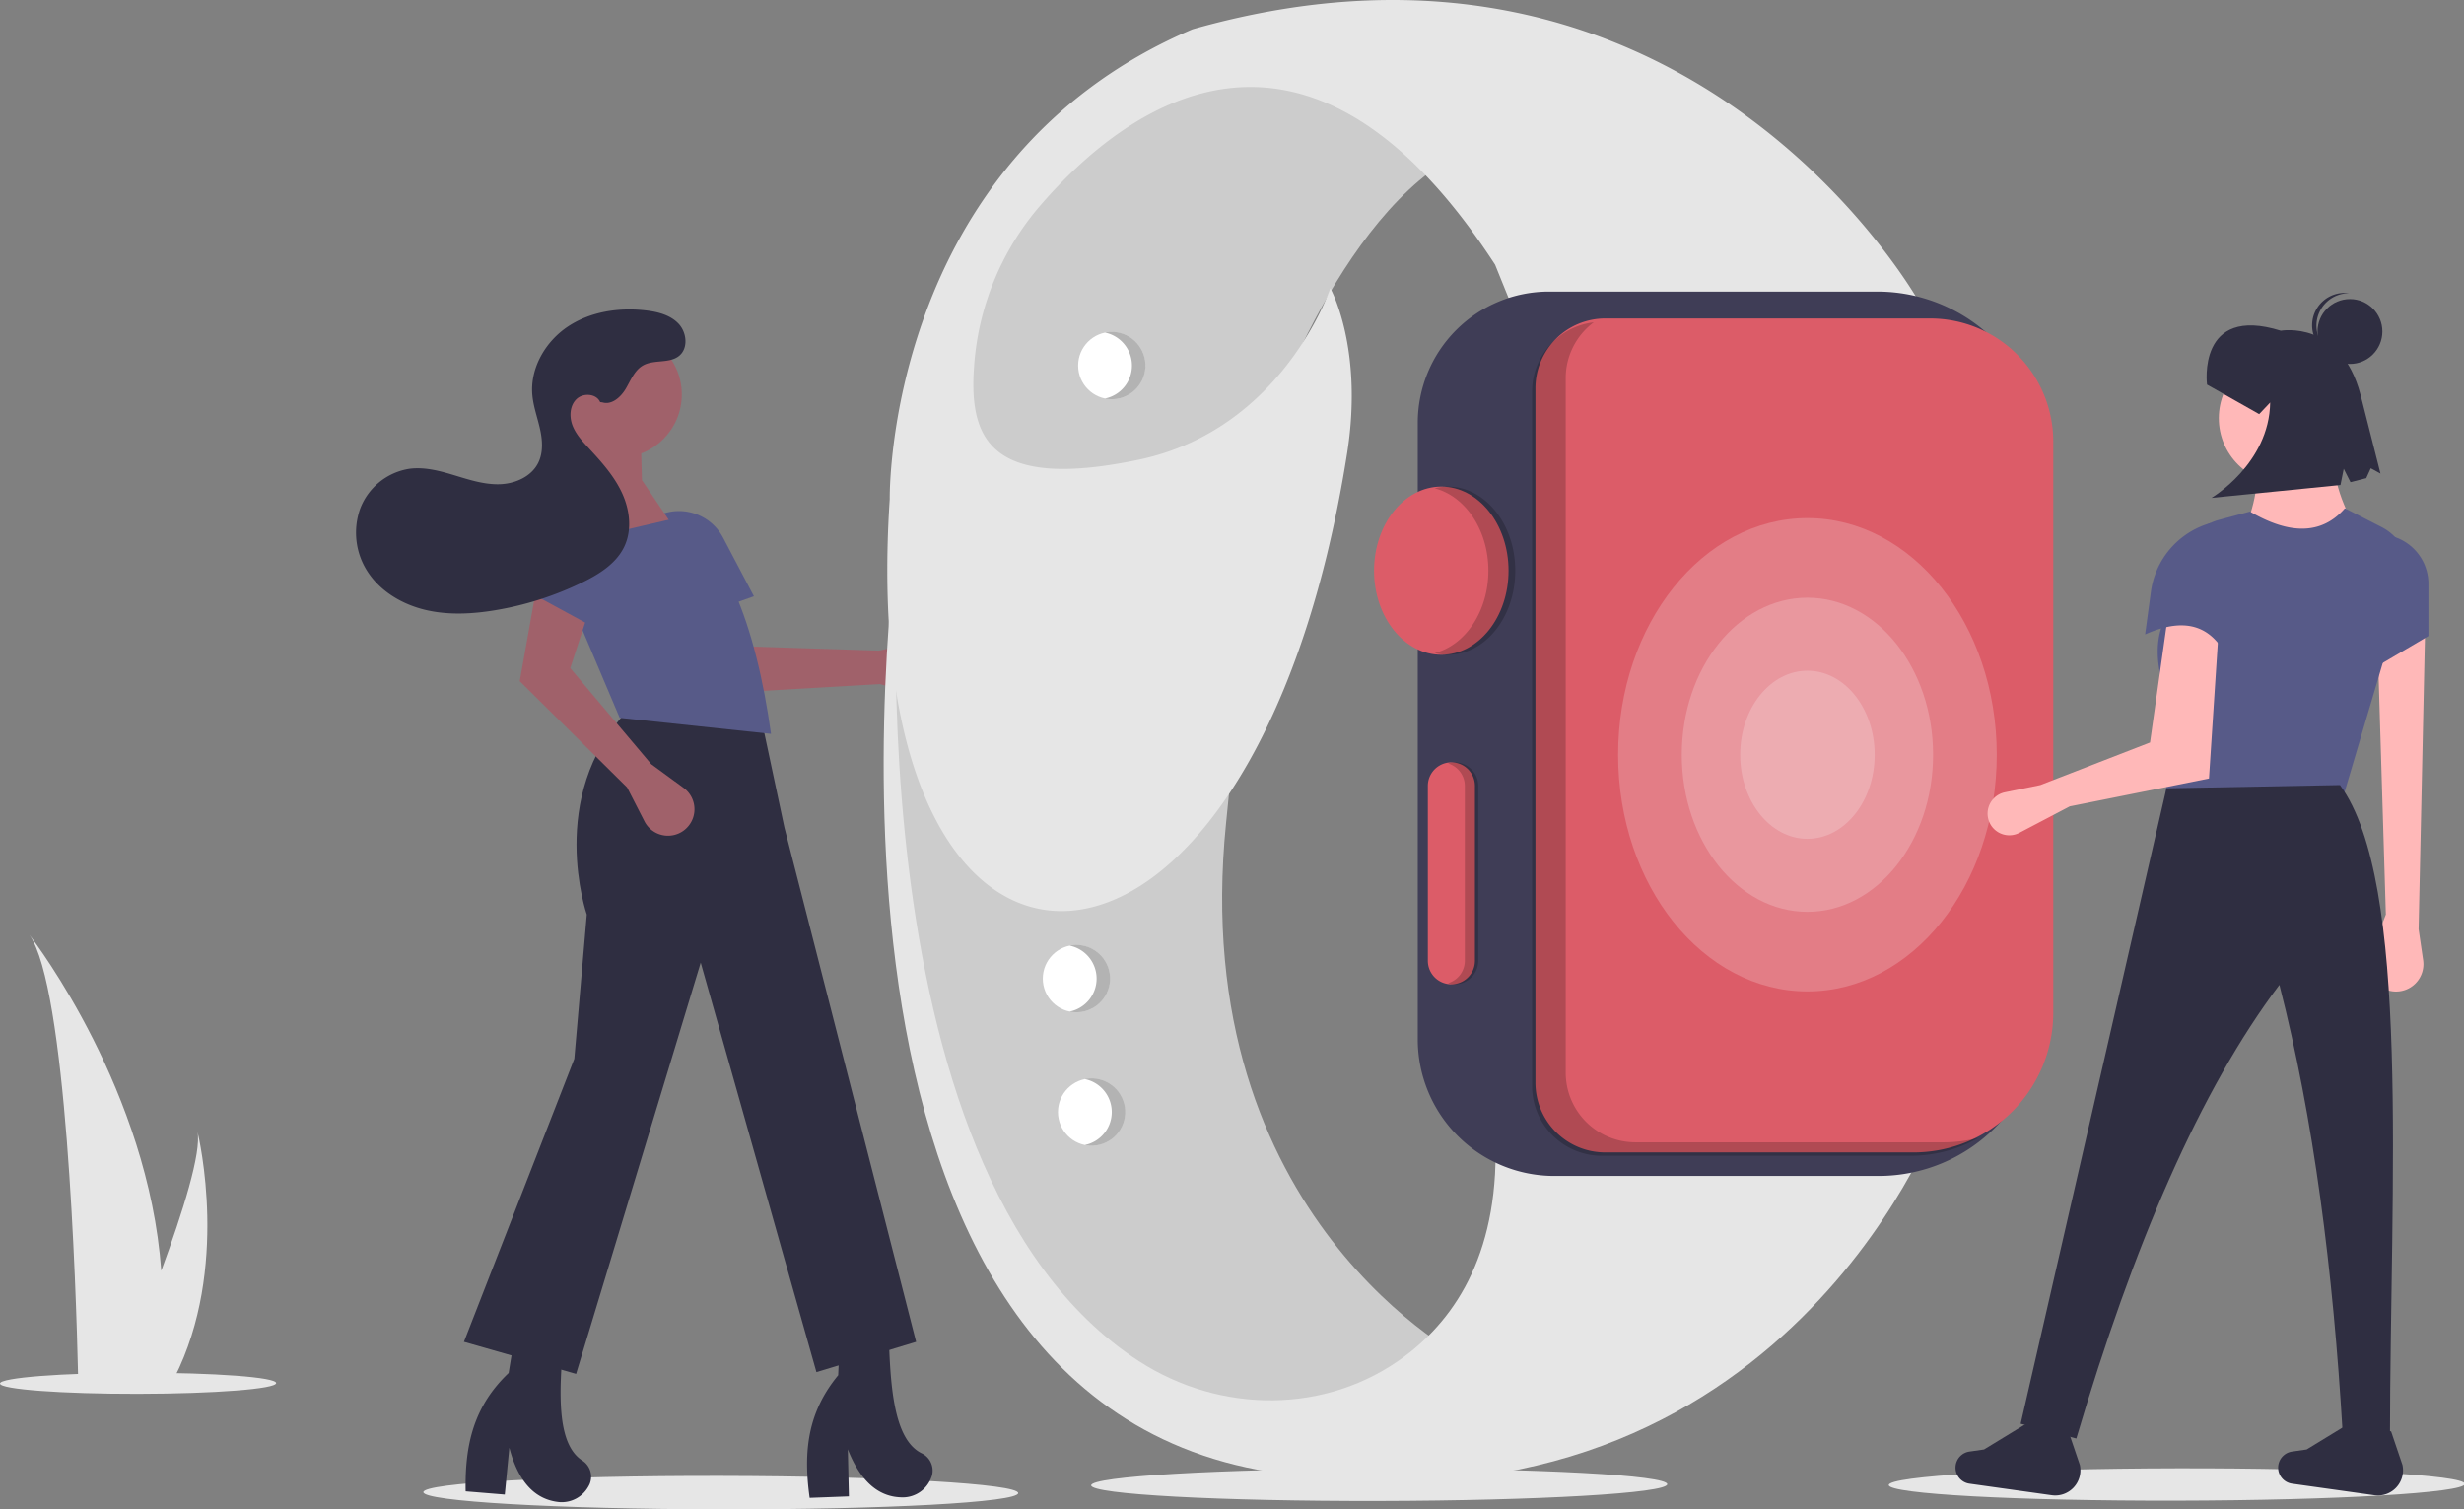 <svg id="a1f0aabf-8ea0-4ee2-ba73-b4fc9f115972" data-name="Layer 1" xmlns="http://www.w3.org/2000/svg" width="812.484" height="497.68" viewBox="0 0 812.484 497.68"><rect x="0" y="0" width="812.484" height="497.68" fill="#808080" stroke="none"/><ellipse cx="431.425" cy="693.325" rx="5.513" ry="98.066" transform="translate(-456.349 922.477) rotate(-89.908)" fill="#e6e6e6"/><path d="M483.89,426.729l12.125,3.221a8.728,8.728,0,0,0,10.932-7.634v0a8.728,8.728,0,0,0-10.485-9.344l-12.911,2.711-41.438-1.326-12.382-21.479-13.725,13.408,18.162,23.325Z" transform="translate(-193.758 -201.16)" fill="#a0616a"/><path d="M413.385,408.029l28.971-10.257-10.168-19.323a16.423,16.423,0,0,0-24.093-5.707l0,0a16.423,16.423,0,0,0-3.678,23.076Z" transform="translate(-193.758 -201.16)" fill="#575a88"/><path d="M444.392,436.275l8.01,37.682,43.439,169.649L462.968,653.585,424.812,518.57,383.72,654.172,346.738,643.605l36.395-93.336,4.109-47.549s-13.452-38.899,13.233-66.998Z" transform="translate(-193.758 -201.16)" fill="#2f2e41"/><path d="M347.302,692.902l12.907,1.062,1.499-15.438c2.935,11.268,8.466,17.113,16.409,17.917a10.063,10.063,0,0,0,9.609-5.047h0q.249-.427.455-.874a6.319,6.319,0,0,0-2.521-7.839c-8.611-5.713-7.608-23.287-5.881-41.755l-16.115-.377-2.193,13.335C349.942,664.845,347.001,677.61,347.302,692.902Z" transform="translate(-193.758 -201.16)" fill="#2f2e41"/><path d="M460.734,695.05l12.942-.486-.354-15.506c4.259,10.837,10.447,15.98,18.43,15.831a10.063,10.063,0,0,0,8.938-6.157h0q.197-.454.347-.922a6.319,6.319,0,0,0-3.438-7.483c-9.231-4.644-10.333-22.213-10.822-40.755L470.733,641.121l-.586,13.501C460.007,666.879,458.61,679.903,460.734,695.05Z" transform="translate(-193.758 -201.16)" fill="#2f2e41"/><circle cx="203.996" cy="130.071" r="20.821" fill="#a0616a"/><path d="M389.59,412.906l30.525-31.699L405.44,359.488l-.587-21.133H380.198l2.29,18.176C367.021,374.112,375.788,393.338,389.59,412.906Z" transform="translate(-193.758 -201.16)" fill="#a0616a"/><path d="M398.102,437.855l49.897,5.283c-5.027-36.063-15.841-64.731-33.167-70.736L374.328,381.794Z" transform="translate(-193.758 -201.16)" fill="#575a88"/><path d="M400.541,460.802l5.716,11.168a8.728,8.728,0,0,0,12.987,3.021h0a8.728,8.728,0,0,0-.067-14.044l-10.652-7.784-26.731-31.691,7.686-23.571-19.147-1.234-5.191,29.102Z" transform="translate(-193.758 -201.16)" fill="#a0616a"/><path d="M367.284,395.883l27.003,14.675,7.563-20.483a16.423,16.423,0,0,0-11.873-21.727h0a16.423,16.423,0,0,0-19.614,12.701Z" transform="translate(-193.758 -201.16)" fill="#575a88"/><path d="M392.402,333.84c3.079.943,6.075-1.746,7.708-4.521s2.87-6.066,5.668-7.658c3.626-2.063,8.718-.532,11.938-3.185,3.052-2.515,2.509-7.698-.204-10.575s-6.833-3.921-10.761-4.381c-8.856-1.037-18.231.351-25.669,5.27s-12.573,13.704-11.794,22.587c.335,3.818,1.693,7.463,2.529,11.204s1.111,7.829-.613,11.253c-2.273,4.515-7.588,6.825-12.64,6.988s-9.973-1.432-14.811-2.899-9.87-2.835-14.886-2.207a20.78,20.78,0,0,0-16.357,13.204,23.608,23.608,0,0,0,2.701,21.095c4.287,6.377,11.409,10.494,18.888,12.258s15.318,1.355,22.899.1a104.997,104.997,0,0,0,28.837-9.207c5.545-2.706,11.151-6.221,13.791-11.797,2.614-5.52,1.789-12.182-.788-17.72s-6.726-10.169-10.877-14.649c-2.107-2.274-4.28-4.609-5.403-7.499s-.953-6.512,1.247-8.697,6.611-1.9,7.848.943" transform="translate(-193.758 -201.16)" fill="#2f2e41"/><ellipse cx="239.289" cy="657.277" rx="45.531" ry="3.473" transform="translate(-194.813 -200.775) rotate(-0.092)" fill="#e6e6e6"/><ellipse cx="648.266" cy="690.999" rx="94.977" ry="5.339" transform="matrix(1, -0.002, 0.002, 1, -194.866, -200.119)" fill="#e6e6e6"/><ellipse cx="911.266" cy="690.999" rx="94.977" ry="5.339" transform="matrix(1, -0.002, 0.002, 1, -194.866, -199.697)" fill="#e6e6e6"/><path d="M677.883,649.889s-93.136-46.568-79.831-177.401S606.923,354.96,606.923,354.96s22.175-73.178,62.09-99.788c0,0-95.353-97.571-170.749,79.831,0,0-19.958,106.441-4.435,177.401s51.003,128.616,51.003,128.616,33.263,33.263,70.96,33.263S677.883,649.889,677.883,649.889Z" transform="translate(-193.758 -201.16)" fill="#ccc"/><path d="M832.001,571.168S778.78,713.089,612.467,686.478,490.503,371.591,490.503,371.591,471.919,586.638,569.157,649.88c26.943,17.523,62.134,17.68,87.87-1.571,17.054-12.756,31.667-35.009,29.726-73.816Z" transform="translate(-193.758 -201.16)" fill="#e6e6e6"/><path d="M826.815,301.155s-75.753-136.901-239.85-90.333C485.246,254.16,487.14,365.75,487.14,365.75c-12.265,185.02,119.746,182.032,150.828-15.225,5.457-34.635-5.544-54.329-5.544-54.329s-15.523,46.568-63.199,56.547c-47.751,9.994-55.915-5.903-54.329-29.936q.024-.36.048-.716a90.653,90.653,0,0,1,21.537-52.824c27.335-31.827,86.915-78.303,150.272,19.169l4.435,10.967S769.517,320.527,826.815,301.155Z" transform="translate(-193.758 -201.16)" fill="#e6e6e6"/><path d="M704.472,297.305a43.268,43.268,0,0,0-43.22,43.22V543.912a45.047,45.047,0,0,0,44.996,44.996H813.256a54.287,54.287,0,0,0,54.225-54.225V351.952a54.709,54.709,0,0,0-54.647-54.647Z" transform="translate(-193.758 -201.16)" fill="#3f3d56"/><path d="M723.028,306.175a22.996,22.996,0,0,0-22.97,22.97v229.032a22.995,22.995,0,0,0,22.97,22.97h101.761A46.071,46.071,0,0,0,870.807,535.129V346.718a40.589,40.589,0,0,0-40.543-40.543Z" transform="translate(-193.758 -201.16)" fill="#dc5c68"/><path d="M719.276,307.448a22.925,22.925,0,0,0-9.239,18.37v229.032a22.995,22.995,0,0,0,22.97,22.97h101.761a45.791,45.791,0,0,0,11.437-1.497,45.692,45.692,0,0,1-22.524,5.932h-101.761a22.995,22.995,0,0,1-22.97-22.97v-229.032A22.995,22.995,0,0,1,719.276,307.448Z" transform="translate(-193.758 -201.16)" opacity="0.2"/><ellipse cx="475.255" cy="188.171" rx="22.175" ry="27.719" fill="#dc5c68"/><path d="M684.536,389.331c0-13.41-7.619-24.594-17.74-27.162a17.994,17.994,0,0,1,4.435-.557c12.247,0,22.175,12.41,22.175,27.719s-9.928,27.719-22.175,27.719a17.994,17.994,0,0,1-4.435-.557C676.917,413.925,684.536,402.741,684.536,389.331Z" transform="translate(-193.758 -201.16)" opacity="0.2"/><path d="M664.578,460.292v57.655a7.761,7.761,0,0,0,15.523,0V460.292a7.761,7.761,0,0,0-15.523,0Z" transform="translate(-193.758 -201.16)" fill="#dc5c68"/><path d="M676.774,517.947V460.292a7.747,7.747,0,0,0-5.544-7.399,7.65,7.65,0,0,1,2.218-.362,7.771,7.771,0,0,1,7.761,7.761v57.655a7.771,7.771,0,0,1-7.761,7.761,7.65,7.65,0,0,1-2.218-.362A7.747,7.747,0,0,0,676.774,517.947Z" transform="translate(-193.758 -201.16)" opacity="0.2"/><circle cx="359.944" cy="366.681" r="11.088" fill="#fff"/><path d="M560.355,567.841a11.09,11.09,0,0,0-8.87-10.864,11.088,11.088,0,1,1,0,21.728A11.09,11.09,0,0,0,560.355,567.841Z" transform="translate(-193.758 -201.16)" opacity="0.3"/><circle cx="354.944" cy="322.681" r="11.088" fill="#fff"/><path d="M555.355,523.841a11.09,11.09,0,0,0-8.87-10.864,11.088,11.088,0,1,1,0,21.728A11.09,11.09,0,0,0,555.355,523.841Z" transform="translate(-193.758 -201.16)" opacity="0.3"/><circle cx="366.597" cy="120.537" r="11.088" fill="#fff"/><path d="M567.008,321.697a11.09,11.09,0,0,0-8.87-10.864,11.088,11.088,0,1,1,0,21.728A11.09,11.09,0,0,0,567.008,321.697Z" transform="translate(-193.758 -201.16)" opacity="0.3"/><ellipse cx="595.986" cy="248.868" rx="22.175" ry="27.719" fill="#fff" opacity="0.2"/><ellipse cx="595.986" cy="248.868" rx="41.435" ry="51.794" fill="#fff" opacity="0.2"/><ellipse cx="595.986" cy="248.868" rx="62.426" ry="78.033" fill="#fff" opacity="0.2"/><path d="M203.488,509.47c12.121,17.134,15.323,114.654,16.037,145.913.018.704.037,1.372.046,2.003h30.683c.375-.668.723-1.326,1.052-2.003,18.187-35.897,8.096-78.939,7.566-81.117,1.381,6.843-4.867,26.676-11.929,45.887C242.633,561.084,205.794,512.452,203.488,509.47Z" transform="translate(-193.758 -201.16)" fill="#e6e6e6"/><path d="M991.273,507.539l1.495,10.218a9.035,9.035,0,0,1-10.189,10.257h0a9.035,9.035,0,0,1-7.179-12.205l5.073-13.13-2.7-88.559,15.66-5.94Z" transform="translate(-193.758 -201.16)" fill="#ffb8b8"/><circle cx="753.235" cy="137.9" r="21.6" fill="#ffb8b8"/><path d="M972.913,379.559l-39.96-1.62c4.436-9.716,6.196-19.114,4.32-28.08h26.46C962.342,358.315,966.182,368.468,972.913,379.559Z" transform="translate(-193.758 -201.16)" fill="#ffb8b8"/><path d="M966.433,463.799l-58.86,4.32,2.14-33.261c-6.783-16.134-5.7-27.785,2.284-35.503l.723-11.238a17.237,17.237,0,0,1,12.735-15.542l10.199-2.736c13.206,7.736,23.733,7.63,31.32-1.08l12.138,6.217a16.284,16.284,0,0,1,8.761,16.291Z" transform="translate(-193.758 -201.16)" fill="#575a88"/><path d="M876.254,467.039l-16.614,8.722a7.162,7.162,0,0,1-8.706-1.61v0a7.162,7.162,0,0,1,3.941-11.748l11.659-2.385L902.714,445.979l5.94-42.12,16.74,4.32-3.24,49.68Z" transform="translate(-193.758 -201.16)" fill="#ffb8b8"/><path d="M994.513,410.879,976.153,421.679l-1.08-43.2,3.166-1.08a16.274,16.274,0,0,1,16.274,16.274Z" transform="translate(-193.758 -201.16)" fill="#575a88"/><path d="M981.823,675.747,966.211,673.305c-3.152-53.34-9.502-103.137-20.838-147.407-26.215,34.737-48.19,85.934-66.96,149.579l-18.36-4.86,48.06-209.519,57.24-1.08C988.763,492.071,981.909,591.062,981.823,675.747Z" transform="translate(-193.758 -201.16)" fill="#2f2e41"/><path d="M870.306,694.183l-27.126-3.803a5.349,5.349,0,0,1-4.418-6.704h0a5.349,5.349,0,0,1,4.395-3.886l4.82-.696,15.241-9.308,12.607,3.362,3.738,11.032A8.3,8.3,0,0,1,870.306,694.183Z" transform="translate(-193.758 -201.16)" fill="#2f2e41"/><path d="M976.686,694.183l-27.126-3.803a5.349,5.349,0,0,1-4.418-6.704h0a5.349,5.349,0,0,1,4.395-3.886l4.82-.696,15.241-9.308,12.607,3.362,3.738,11.032A8.3,8.3,0,0,1,976.686,694.183Z" transform="translate(-193.758 -201.16)" fill="#2f2e41"/><path d="M928.633,418.979c-4.91-10.792-13.388-14.973-27.54-8.64l1.908-14.072a27.343,27.343,0,0,1,19.692-22.647h0Z" transform="translate(-193.758 -201.16)" fill="#575a88"/><path d="M921.501,327.977s-3.398-26.445,24.328-17.773c0,0,19.802-3.633,26.296,21.136l6.575,25.964-3.205-1.744-1.494,3.266-5.193,1.315-2.222-4.411-1.075,5.356-42.532,4.24s19.049-11.266,19.351-31.456l-3.628,3.834Z" transform="translate(-193.758 -201.16)" fill="#2f2e41"/><circle cx="774.872" cy="109.303" r="10.695" fill="#2f2e41"/><path d="M957.61,307.845a10.686,10.686,0,0,1,10.69-9.996c-.221-.028-.44-.062-.665-.077a10.695,10.695,0,1,0-1.372,21.345c.225.014.447.009.669.009A10.686,10.686,0,0,1,957.61,307.845Z" transform="translate(-193.758 -201.16)" fill="#2f2e41"/></svg>